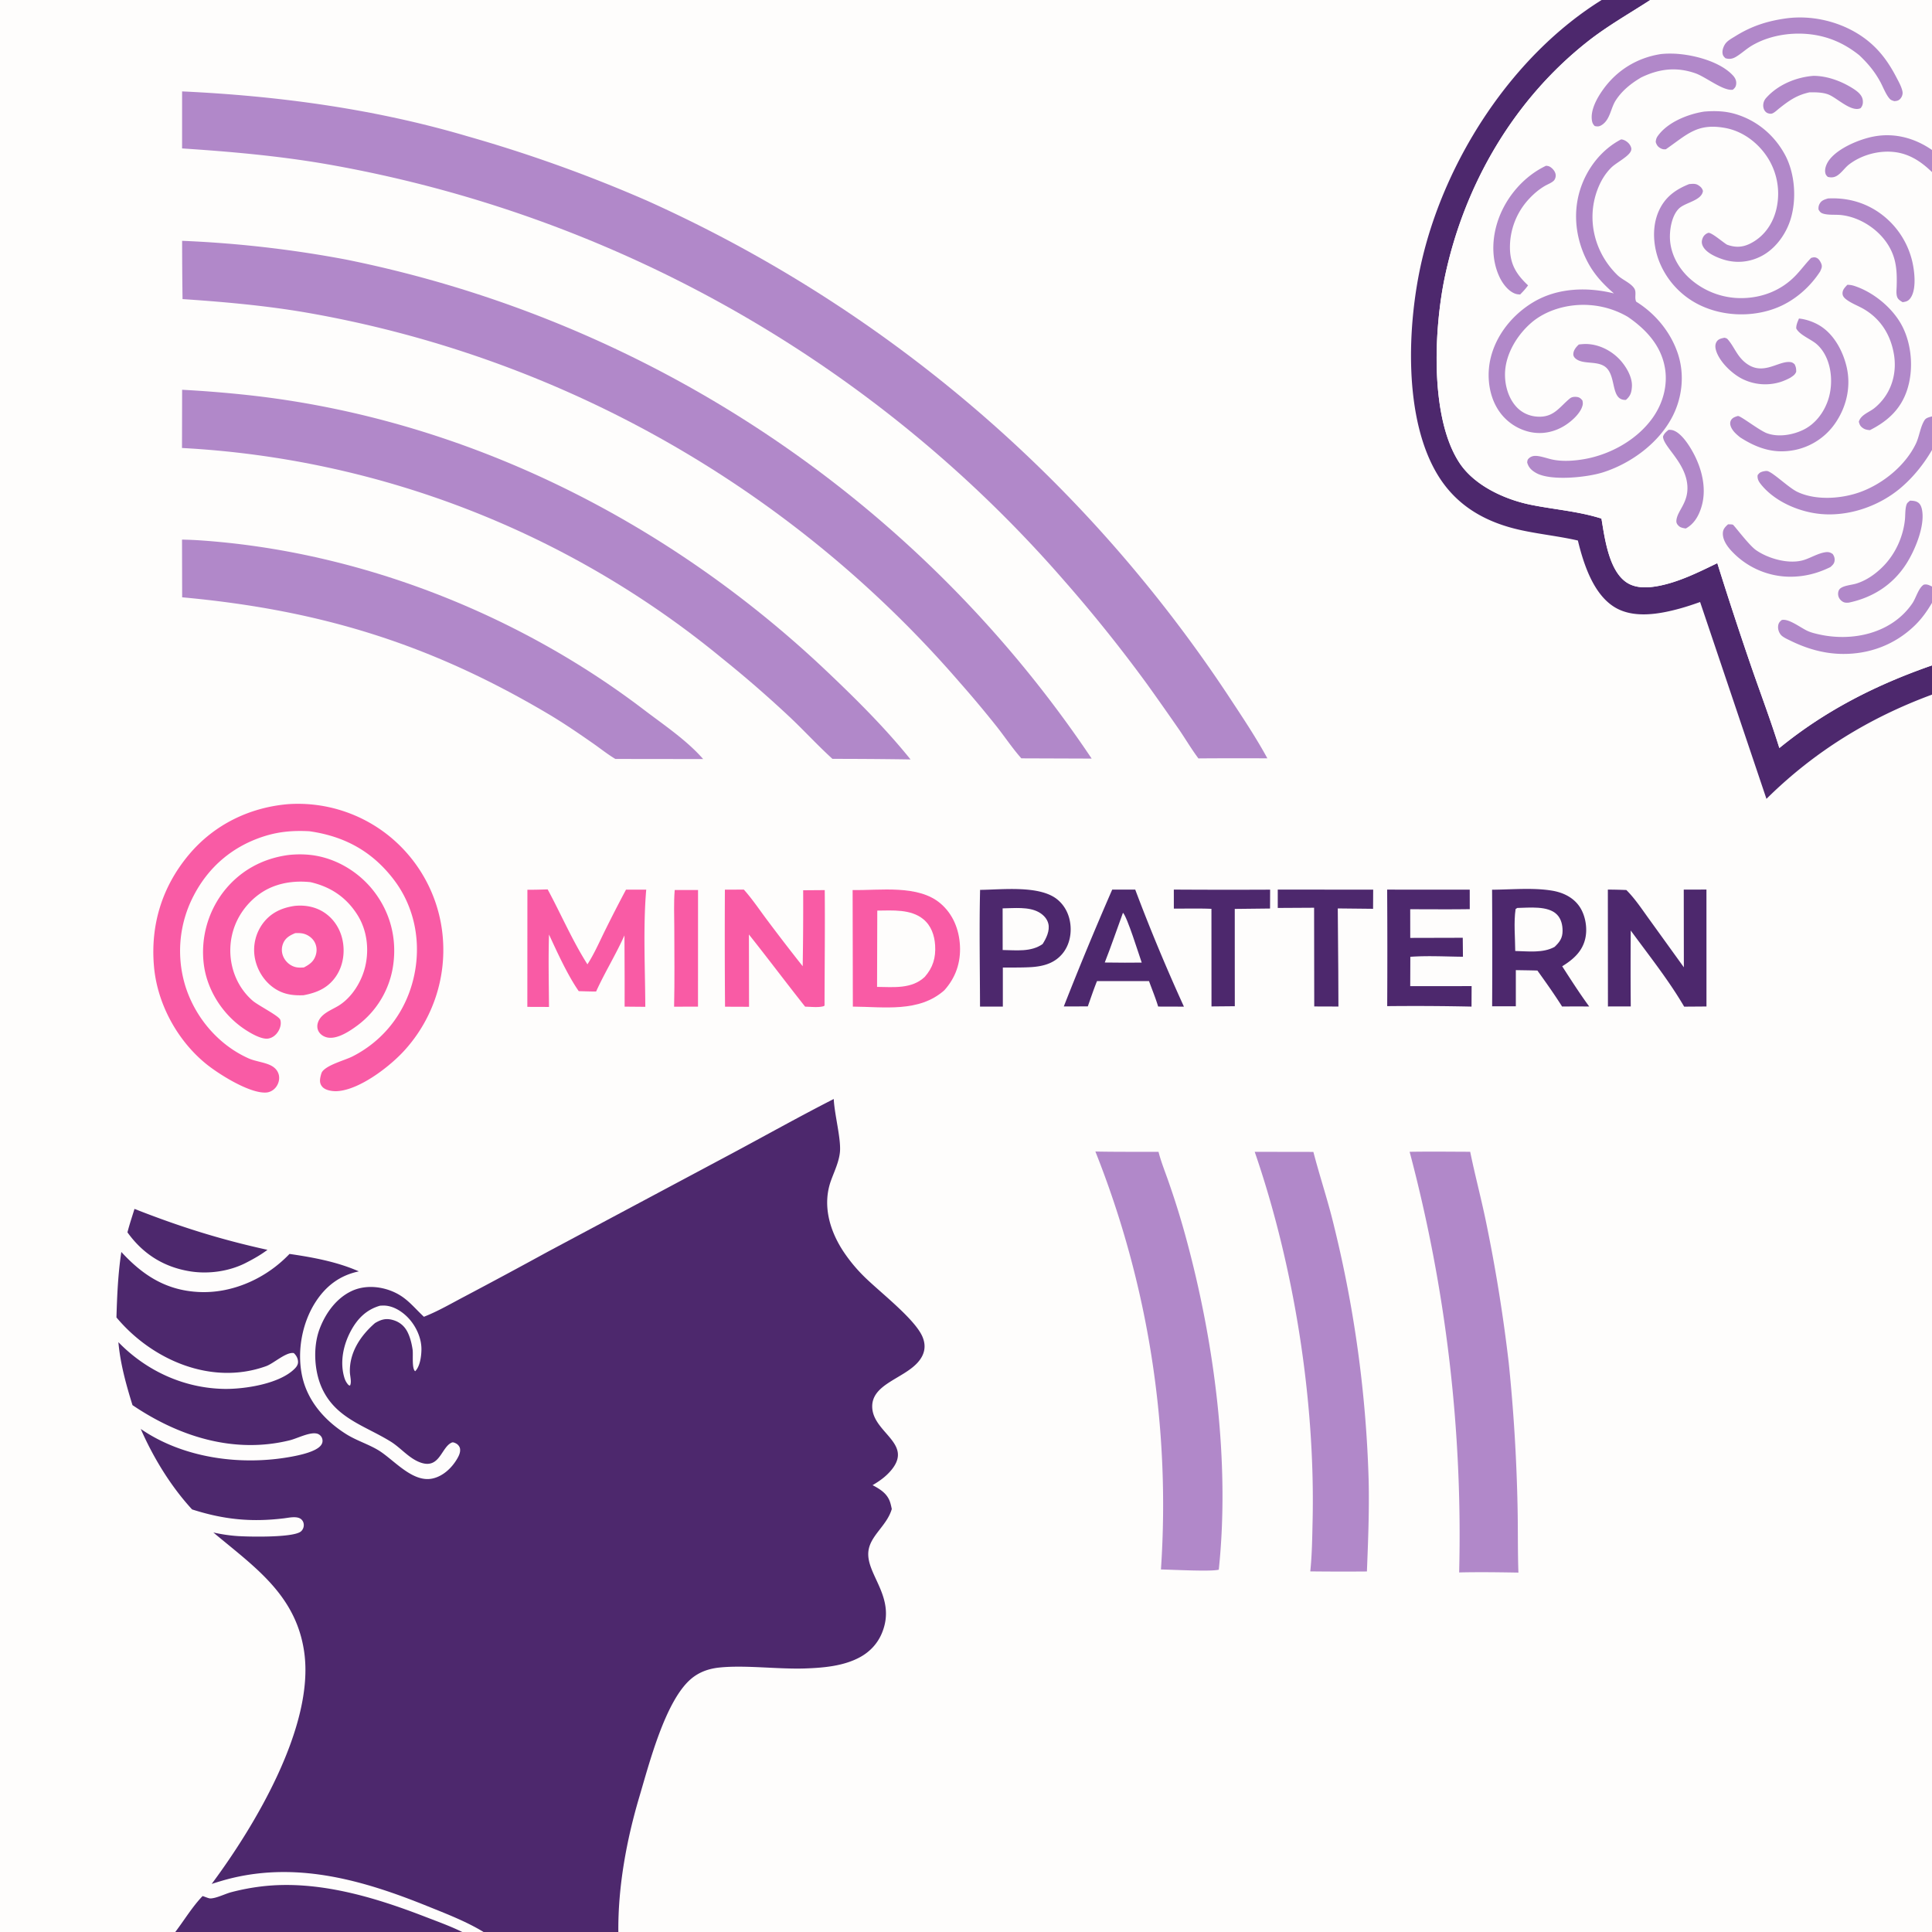 <svg xmlns="http://www.w3.org/2000/svg" style="display:block" viewBox="0 0 2048 2048"><path fill="#FEFDFC" d="M0 0h2048v2048H0z"/><path fill="#F95BA5" d="m715.222 943.469 24.729-.05-.045 123.661-25.335.06c.642-27.75.227-55.57.207-83.329-.01-13.346-.677-27.057.444-40.342"/><path fill="#4D286D" d="M1244.3 942.997a9488 9488 0 0 0 102.09.076l-.09 19.999-37.4.418.02 67.01.03 36.13-24.71.23-.06-103.465c-13.22-.566-26.61-.181-39.85-.224zm110.17-.012 101.16.101-.11 20.282-37.43-.395.54 65.957.16 38.04-25.64-.09-.15-104.648-38.53.219zM142.561 1281.48c47.74 18.78 90.77 32.38 140.963 43.4-6.653 4.98-13.747 9.1-21.125 12.89-18.152 9.82-40.832 13.16-61.128 9.86-27.818-4.51-49.88-18.53-66.164-41.29 2.109-8.35 4.946-16.62 7.454-24.86M1470.44 943.03l87.54.058.03 20.647c-21.02.339-42.09.081-63.12.107l.04 30.377 55.66-.14.2 20.111c-18.41-.17-37.42-1.28-55.77.07l-.11 31.11 65.07-.05-.1 21.72a2797 2797 0 0 0-89.39-.49 10685 10685 0 0 0-.05-123.52"/><path fill="#F95BA5" d="M312.147 960.315c10.733-1.176 21.721.735 30.921 6.581 10.278 6.531 17.2 17.028 19.863 28.844 2.96 13.13.965 27.67-6.598 38.95-8.427 12.56-20.267 17.61-34.564 20.29-11.159.44-20.886-.8-30.442-7.05-11.274-7.38-19.012-19.82-21.272-33.05a47.25 47.25 0 0 1 8.576-35.976c8.382-11.276 19.962-16.583 33.516-18.589"/><path fill="#FEFDFC" d="M312.976 989.149c2.61-.105 5.177-.127 7.757.368 5.002.96 9.794 4.186 12.428 8.565 2.656 4.418 3.079 9.738 1.498 14.598-2.189 6.73-6.535 9.67-12.527 12.86-3.169.19-6.279.35-9.371-.52-5.151-1.46-9.524-5.18-11.952-9.92a17.85 17.85 0 0 1-.766-14.79c2.406-6.099 7.173-8.775 12.933-11.161"/><path fill="#4D286D" d="m1179.01 942.981 24.38.046c15.64 41.611 33.17 83.593 51.62 124.053l-27.31-.08c-2.75-9.08-6.47-18.07-9.71-27.01l-14.49.01h-40.64c-3.55 8.81-6.56 17.87-9.74 26.82l-25.45.07a3549 3549 0 0 1 51.34-123.909"/><path fill="#FEFDFC" d="M1190.4 967.561c4.5 4.356 16.79 44.099 19.86 52.819l-17.76.1-21.41-.18c6.86-17.38 12.86-35.199 19.31-52.739"/><path fill="#4D286D" d="m1784.85 943.017 24.05-.048.03 123.951-23.64.17c-16.51-28.23-37.34-54.31-56.63-80.698a4786 4786 0 0 0 .01 80.498l-24.19.01-.09-123.864c6.54-.043 13.06.177 19.59.41 9.27 9.196 16.92 20.925 24.59 31.468l36.39 50.466zm-745.92.273c23.45-.185 63.21-5.13 81.94 10.218 8.45 6.926 13.05 17.017 13.93 27.809.88 10.676-1.86 21.783-8.91 30.023-8.47 9.91-19.95 12.96-32.43 13.83-10.09.62-20.3.4-30.41.48v41.36h-24.19c-.09-41.2-.9-82.532.07-123.72"/><path fill="#FEFDFC" d="M1062.83 962.901c11.96-.135 27.7-2.011 38.49 4.133 4.68 2.667 8.72 6.825 9.99 12.198 1.73 7.3-2.26 15.564-6.11 21.488-12.23 8.68-28.09 6.51-42.33 6.33z"/><path fill="#F95BA5" d="m768.415 943.092 20.079-.091c8.869 9.868 16.539 21.396 24.507 32.009a2196 2196 0 0 0 37.888 49.23 3652 3652 0 0 0 .499-80.515l22.87-.176c.361 40.747-.155 81.541-.211 122.291l-.592.65c-5.546 1.8-14.044.69-19.981.62-20.093-25.34-39.455-51.24-59.6-76.517l.136 76.657-25.437-.1a9542 9542 0 0 1-.158-124.058m-209.356.057c7.157.117 14.335-.171 21.491-.345 14.197 26.311 26.098 54.148 42.149 79.426 7.189-11.1 12.645-23.657 18.492-35.513a1600 1600 0 0 1 22.412-43.668l21.42.001c-3.41 39.966-1.129 83.81-.974 124.22l-21.923-.2.007-28.82-.19-46.739c-9.028 20.269-20.848 39.259-30.036 59.519-6.138.04-12.297-.22-18.434-.38-11.95-17.24-22.618-40.84-31.506-60.02-.793 25.53-.17 51.23-.01 76.77l-22.957-.08z"/><path fill="#4D286D" d="M1581.67 943.134c20.53-.111 43.61-2.37 63.84 1.037 11.39 1.92 22.18 7.065 28.83 16.833 6.35 9.342 8.62 23.082 6.08 34.045-3.21 13.821-12.93 22.141-24.42 29.251 9.28 14.42 18.5 28.79 28.63 42.64l-13.86-.09-14.89.11c-8.28-13.08-17.14-25.58-26.18-38.14-7.62-.23-15.24-.3-22.86-.44v38.34l-25.11.01a10565 10565 0 0 0-.06-123.596"/><path fill="#FEFDFC" d="M1608.31 962.465c12.46-.19 32.52-2.675 42.07 6.94 4.54 4.559 6.01 11.02 6.01 17.275 0 7.714-3.03 11.86-8.44 17.05-12.23 6.8-28.19 4.64-41.73 4.37-.09-14.269-1.7-30.418.37-44.444z"/><path fill="#4D286D" d="M185.806 2048c9.477-12.45 18.109-26.88 28.933-38.08 2.131.52 6.357 2.53 8.215 2.5 6.542-.11 15.613-4.9 22.148-6.61a237.5 237.5 0 0 1 32.454-6.16c58.928-6.92 119.125 11.29 173.561 32.36 12.921 5 26.483 9.86 38.895 15.99z"/><path fill="#F95BA5" d="M903.815 943.487c29.187.542 69.569-5.964 93.226 14.277 13.239 11.332 19.629 27.46 20.549 44.596.96 17.91-4.55 34.11-16.6 47.4-26.741 23.76-63.861 17.47-96.93 17.3z"/><path fill="#FEFDFC" d="M929.953 965.27c16.121-.112 35.59-1.768 48.835 9.144 8.334 6.865 11.84 17.149 12.491 27.656.812 13.1-2.32 23.67-11.04 33.51-13.737 12.98-33.118 10.76-50.516 10.57z"/><path fill="#F95BA5" d="M305.661 906.36c8.111-.929 16.756-.947 24.862.075 25.718 3.244 49.867 17.835 65.647 38.181 17.353 22.373 24.476 49.437 20.764 77.444a96.46 96.46 0 0 1-37.577 64.6c-8.032 6-21.324 15.07-31.915 13.2-3.675-.65-7.188-2.68-9.265-5.83-1.852-2.81-2.237-6.24-1.332-9.44 2.785-9.87 13.843-13.55 21.73-18.32 14.346-8.66 24.733-25.58 28.553-41.63 4.387-18.44 1.91-38.835-8.321-54.948-11.871-18.696-28.383-29.647-49.702-34.576-13.989-1.473-28.192-.111-41.24 5.38-17.431 7.337-31.866 22.761-38.731 40.308-10.813 27.636-3.926 60.346 18.688 79.986 5.63 4.89 27.964 16.13 29.274 20.23 1.316 4.12-.031 8.92-2.274 12.46-2.366 3.75-5.867 6.58-10.275 7.4-8.268 1.54-23.126-8.07-29.601-12.92-20.395-15.29-35.163-39.13-38.727-64.42a105.1 105.1 0 0 1 19.793-77.018c17.224-22.812 41.505-36.395 69.649-40.162"/><path fill="#F95BA5" d="M305.641 852.419a153.84 153.84 0 0 1 108.646 35.271 154.82 154.82 0 0 1 55.097 106.053 158.17 158.17 0 0 1-38.549 117.397c-15.286 17.82-49.265 44.39-73.74 45.54-4.694.22-11.953-.79-15.309-4.51-2.306-2.56-2.884-5.39-2.423-8.71.251-1.81 1.147-5.97 2.19-7.41 5.345-7.39 23.787-11.99 32.108-16.18a125 125 0 0 0 17.807-11.01c27.312-20.16 44.37-50.28 49.177-83.8 4.679-32.635-2.956-65.901-22.954-92.272-23.026-30.364-52.469-46.339-89.771-51.646-16.46-.87-31.491.215-47.302 5.153-33.454 10.45-59.347 32.2-75.407 63.311a126.5 126.5 0 0 0-8.324 96.934c10.649 32.78 35.018 61.29 66.693 75.41 7.648 3.41 18.49 4.22 25.154 8.39 3.371 2.11 5.889 5.16 6.814 9.08 1.034 4.37-.172 9.08-2.797 12.68-2.405 3.29-6.169 5.65-10.278 6-17.58 1.46-51.068-19.74-64.364-30.63-30.291-24.8-51.241-63.4-54.823-102.41-4.067-44.305 8.474-85.236 37.166-119.315 26.668-31.674 64.17-49.919 105.189-53.326"/><path fill="#B188C9" d="m1330.04 1220.98 62.2.1c6.83 26.34 15.58 52.12 21.89 78.63a1276.2 1276.2 0 0 1 36.71 270.29c.7 31.98-.59 63.89-1.86 95.83a2958 2958 0 0 1-60.03-.1c1.87-17.72 2.06-35.78 2.46-53.59 2.88-127.76-19.72-270.42-61.37-391.16m164.23-.03c21.41-.36 42.79-.09 64.19-.02 4.95 24.21 11.33 48.19 16.39 72.4a1729 1729 0 0 1 24.49 151.46 1859 1859 0 0 1 9.31 151.08c.54 23.72.11 47.43.93 71.15-20.97-.36-41.85-.66-62.82-.17a1583.8 1583.8 0 0 0-52.49-445.9m-333.12-.29c22.29.46 44.63.26 66.93.32 2.8 11.12 7.45 22.28 11.14 33.16a845 845 0 0 1 17.87 57.64c30.19 110.66 46.92 237.8 34.86 352.16-8.32 2.2-49.25-.05-61.3-.24a1012.96 1012.96 0 0 0-69.5-443.04M192.955 572a404 404 0 0 1 20.004.867c167.849 11.672 335.995 77.664 469.62 179.511 20.901 15.93 45.47 32.344 62.793 52.253l-93.07-.114c-8.195-4.898-15.887-11.079-23.736-16.557-15.513-10.826-31.258-21.585-47.539-31.229-125.888-74.57-242.456-110.178-387.931-123.564z"/><path fill="#4D286D" d="M1697.83 0h51.54c-22.35 14.51-45.26 27.394-66.26 43.925-78.37 61.689-130.64 151.554-151.32 248.668-11.79 55.381-16.36 149.801 15.22 197.952 15.88 24.214 48.05 38.909 75.55 44.51 24.89 5.072 50.74 6.889 75.06 14.67 3.4 20.466 7.69 54.107 25.82 67.111 10.13 7.266 23.49 6.452 35.14 4.179 21.65-4.224 42.11-14.532 61.85-24.055a4134 4134 0 0 0 36.04 109.826c9.9 28.674 20.71 57.211 29.72 86.172 48.73-39.808 102.67-67.082 161.81-87.638v31.006c-66.64 24.579-124.97 60.502-175.49 110.49l-70.33-208.655c-7.09 2.516-14.29 4.94-21.54 6.929-21.37 5.862-48.53 10.798-68.67-1.215-23.04-13.735-33.44-46.48-39.35-70.892-19.9-4.576-40.3-6.642-60.25-10.985-36.24-7.887-66.96-24.67-87.14-56.632-38.05-60.244-33.71-161.791-18.03-229.215 25-107.472 95.93-217.29 190.63-276.151"/><path fill="#B188C9" d="M193.063 413.173a1270 1270 0 0 1 69.442 5.601c230.939 25.071 446.472 133.927 614.121 293.014 31.055 29.468 61.7 59.869 88.577 93.252a5560 5560 0 0 0-82.779-.623c-15.188-13.786-29.256-29.109-44.14-43.269a1248 1248 0 0 0-73.228-63.643 982.9 982.9 0 0 0-572.125-222.617z"/><path fill="#B188C9" d="M193.06 255.277a1203 1203 0 0 1 173.604 19.841 1248.97 1248.97 0 0 1 790.546 529.013l-74.55-.264c-9.12-10.254-17.04-22.098-25.51-32.925a1181 1181 0 0 0-39.55-47.261 1182.9 1182.9 0 0 0-694.851-392.674c-42.693-7.21-86.072-11.059-129.249-13.962a4736 4736 0 0 1-.44-61.768"/><path fill="#B188C9" d="M193.037 96.894c101.894 4.733 203.842 18.491 301.888 47.383a1507 1507 0 0 1 191.073 68.518 1448.1 1448.1 0 0 1 524.172 400.517 1469 1469 0 0 1 95.69 129.972c13.03 19.744 26.29 39.806 37.6 60.587a5567 5567 0 0 0-73.09.074c-7.2-9.605-13.44-20.142-20.18-30.098a3556 3556 0 0 0-34.24-48.637 1564 1564 0 0 0-87.14-108.828 1341.94 1341.94 0 0 0-782.695-442.4c-50.715-8.749-101.793-13.276-153.096-16.635z"/><path fill="#FEFDFC" d="M1749.37 0H2048v705.32c-59.14 20.556-113.08 47.83-161.81 87.638-9.01-28.961-19.82-57.498-29.72-86.172a4134 4134 0 0 1-36.04-109.826c-19.74 9.523-40.2 19.831-61.85 24.055-11.65 2.273-25.01 3.087-35.14-4.179-18.13-13.004-22.42-46.645-25.82-67.111-24.32-7.781-50.17-9.598-75.06-14.67-27.5-5.601-59.67-20.296-75.55-44.51-31.58-48.151-27.01-142.571-15.22-197.952 20.68-97.114 72.95-186.979 151.32-248.668 21-16.531 43.91-29.415 66.26-43.925"/><path fill="#B188C9" d="M1673.65 365.178c2.7-.302 5.4-.576 8.12-.509 13.32.33 26.49 7.032 35.45 16.746 6.54 7.091 13.31 18.39 12.67 28.413-.4 6.401-1.55 9.838-6.35 14.098-15.52.589-10.48-21.817-19.45-32.702-8.55-10.374-26.26-3.557-34.52-11.706-1.05-1.03-1.81-2.523-1.79-3.999.05-4.205 2.93-7.648 5.87-10.341m154.29-7.171c1.42.329 2.54.566 3.56 1.724 6.52 7.404 9.29 16.515 17.39 23.633 18.34 16.12 34.46.051 47.57.365 2.78.067 3.95.614 5.95 2.467 1.42 2.96 1.65 4.579 1.65 7.863-1.29 3.279-3.42 4.454-6.21 6.334-3.06 1.66-6.44 3.181-9.75 4.292a54.4 54.4 0 0 1-41-2.942c-11.05-5.479-24.35-18.128-28-30.169-.96-3.163-1.2-6.537.67-9.444 1.89-2.93 5.04-3.401 8.17-4.123m-59.21 97.614c1.42.034 2.86.02 4.24.392 9 2.427 17.44 15.748 21.74 23.629 9.42 17.245 14.76 38.577 8.85 57.848-2.87 9.341-7.72 17.977-16.55 22.715-2.22-.292-5.35-.805-7.13-2.39-1.81-1.625-3.01-3.218-2.85-5.765.65-10.581 12.87-18.647 11.65-37.133-1.64-24.744-25.52-41.339-25.81-52.111 1.15-3.361 3.23-4.915 5.86-7.185m153.46-375.206c14.35-.043 29.26 5.423 41.33 12.952 4.58 2.86 10.23 6.797 11.06 12.594.48 3.357-.06 6.093-2.27 8.709-9.77 4.543-24.79-10.73-33.89-14.401-6.08-2.457-13.79-2.477-20.26-2.401-13.44 2.923-21.73 8.755-32.26 17.138-2.18 1.734-4.75 4.319-7.33 5.295-1.71.647-4.51-.016-5.97-1.018-2.13-1.462-3.23-3.955-3.46-6.462a11.8 11.8 0 0 1 2.89-8.818c12.47-14.11 31.7-22.121 50.16-23.588M2048 182.438c-9.43-9.186-20-16.826-32.97-20.028-18.25-4.505-39.88.452-54.82 11.815-4.72 3.587-8.45 9.64-13.58 12.433-2.97 1.613-5.99 1.665-9.18.812-1.62-1.704-2.21-2.253-2.62-4.666-.74-4.354 1.49-9.469 4.01-12.925 9.36-12.824 32.14-22.277 47.36-25.167 22.07-4.19 43.46 1.593 61.8 14.275zm-216.22 373.366c1.32.048 3.99-.053 5.14.39 1.28.495 16.99 21.737 24.58 26.999 13.28 9.209 35.56 15.45 51.31 10.231 7.21-2.387 14.53-6.892 22.03-8.007 3.22-.479 5.17-.024 7.9 1.863 1.56 2.246 2.32 4.411 1.99 7.174-.37 3.146-2.22 4.659-4.41 6.662-13.82 6.803-27.83 10.322-43.26 10.237a85.38 85.38 0 0 1-60.3-25.946c-5.16-5.243-10.79-12.559-10.46-20.339.18-4.326 2.51-6.521 5.48-9.264m192.87-25.101c3.05.117 6.05.221 8.66 2.038 2.29 1.597 3.38 4.347 3.96 6.972 3.82 17.451-7.55 44.246-17.01 58.72-14.19 21.698-35.09 34.948-60.21 40.323-3.09.327-5.43.243-7.95-1.84-2.14-1.768-3.39-3.958-3.61-6.738-.17-2.207.46-4.893 2.23-6.344 4.02-3.307 12.1-3.685 17.12-5.247 10.97-3.419 20.74-10.416 28.71-18.581 12.86-13.176 21.05-31.44 22.81-49.723.44-4.658.02-12.439 2.19-16.591.46-.873 2.33-2.242 3.1-2.989m-86.98-320.31c19.62-1.052 38.22 3.782 54.41 15.062a87.52 87.52 0 0 1 36.08 57.094c1.66 9.642 2.99 26.351-3.64 34.238-2.22 2.651-4.44 3.018-7.65 3.542-2.28-1.391-4.76-2.771-5.75-5.422-1.27-3.43-.68-7.756-.57-11.372.47-15.827-.2-29.277-8.61-43.194-10.37-17.169-30.18-30.129-50.14-32.371-5.9-.663-13.85.252-19.37-1.581-2.57-.852-3.36-2.026-4.71-4.255-.17-2.498.06-4.149 1.28-6.319 1.94-3.453 5.13-4.304 8.67-5.422m-298.84-34.659c2.56.138 3.96.672 5.9 2.29 2.32 1.934 4.35 4.855 4.39 7.968.03 1.985-.75 4.332-2.23 5.711-2.43 2.249-6.41 3.708-9.3 5.397-5.95 3.482-11.42 8.076-16.14 13.086a75.2 75.2 0 0 0-20.82 54.194c.6 16.768 7.43 27.073 19.17 38.116-2.5 3.566-5.34 6.576-8.38 9.678-1.64-.098-3.37-.202-4.94-.743-7.51-2.583-13.6-10.753-16.86-17.624-9.17-19.379-8.19-42.314-.97-62.12 8.67-23.801 27.17-45.06 50.18-55.953m121.8-118.431a94 94 0 0 1 11.11-.482c20.35.224 50.87 7.618 65.22 23.135 2.51 2.708 3.96 5.802 3.4 9.59-.38 2.632-1.55 3.91-3.49 5.536-9.97 1.714-28.65-13.554-39.7-17.403-20.14-7.02-38.43-4.791-57.34 4.371-10.67 6.206-20.62 14.137-27.29 24.687-5.22 8.256-5.72 20.1-14.6 25.767-2.65 1.687-4.47 1.759-7.45 1.093-1.76-1.792-2.5-3.165-2.92-5.6-1.98-11.405 5.66-24.693 12.18-33.663 14.76-20.306 36.14-33.236 60.88-37.031M2048 639.024c-5.26 8.909-10.71 16.66-18.14 23.897-21.02 20.445-48.17 30.7-77.39 30.253-19.43-.297-37.57-5.649-54.92-14.214-3.05-1.504-8.01-3.646-10.03-6.343-1.95-2.586-2.95-5.692-2.64-8.927.28-3.1 1.55-4.631 3.91-6.476 7.62-1.687 20.34 8.596 27.69 11.789 3.87 1.681 7.89 2.634 12 3.542 35.79 7.919 77.1-1.305 98.71-33.001 3.9-5.716 6.42-16.159 12.05-19.751 3.49-.809 5.67.518 8.76 1.932zm-89.72-337.142c2.54.059 4.67.338 7.09 1.112 20.49 6.55 41.17 23.563 51.06 42.725 10.27 19.906 12.16 46.344 5.2 67.616-6.71 20.498-20.64 33.114-39.43 42.632-2.81-.262-4.95-.523-7.34-2.133-2.74-1.843-3.69-3.7-4.41-6.832 2.22-7.4 10.68-9.795 16.31-14.249 4.06-3.214 7.84-7.235 10.87-11.44 9.36-12.977 12.61-29.302 10.13-44.992-3.24-20.519-13.55-37.682-31.65-48.466-6.06-3.609-13.21-6.067-18.82-10.302-1.97-1.486-3.93-3.39-4.11-5.986-.31-4.277 2.43-6.796 5.1-9.685"/><path fill="#B188C9" d="M1894.42 19.354c25.85-3.247 53.66 3.03 75.67 16.855 18.36 11.533 30.18 26.527 40.07 45.587 2.38 4.602 5.61 10.163 6.55 15.295.48 2.615-.43 5.383-2.14 7.398-1.88 2.206-3.8 2.536-6.52 2.731-1.65-.538-3.49-1.003-4.73-2.322-4.13-4.414-7.17-12.69-10.09-18.06-6.01-11.074-13.24-19.722-22.38-28.335-12.54-9.972-25.85-16.872-41.57-20.4-23.54-5.283-51.51-2.125-72.47 10.392-5.78 3.454-10.75 8.223-16.51 11.672-3.8 2.277-6.98 2.807-11.24 1.554-1.87-1.737-2.8-2.778-3.12-5.406-.43-3.41 1.29-7.816 3.39-10.457 2.45-3.105 7.04-5.533 10.38-7.61 17.35-10.805 34.48-16.226 54.71-18.894M2048 476.965c-8.54 14.82-19.97 28.982-33.01 40.071-22.69 19.281-54.23 30.353-84.01 27.899-23.05-1.9-49.29-12.911-64.09-31.246-2.57-3.186-4.15-5.789-3.74-9.983 1.53-1.975 2.03-2.682 4.47-3.562 1.3-.468 4.57-1.141 5.91-.804 6.23 1.56 22.55 17.734 31.87 22.129 19.59 9.24 46.58 7.339 66.43.158 24.04-8.7 47.87-27.961 59.09-51.305 3.68-7.654 4.64-17.718 9.11-24.789 1.79-2.838 4.98-3.171 7.97-4.178zm-141.04-139.288c7.46.656 15.8 3.662 22.13 7.531 14.95 9.139 24.43 26.846 28.36 43.525 4.65 19.702.54 40.197-10.26 57.201a68.74 68.74 0 0 1-43.18 30.766c-22.27 4.908-40.69-1.055-59.36-13.076-1.89-1.505-3.72-3.066-5.42-4.789-2.64-2.684-5.68-7.122-5.06-11.159.36-2.283 1.87-4.13 3.89-5.178.72-.374 3.73-1.606 4.49-1.512 3.45.426 22.53 15.308 30.36 18.225 12.04 4.484 27.23 1.939 38.55-3.534 12.66-6.122 21.67-18.001 26.21-31.115 6.6-19.058 3.9-45.959-12.04-59.849-5.91-5.148-18.2-9.714-21.57-16.636.03-3.463 1.04-5.905 2.35-9.094zm-116.37-142.538c3.29-.224 6.51-.775 9.45 1.055 2.56 1.597 4.39 3.236 5.15 6.239-1.21 10.165-18.62 12.125-25.27 18.474-7.33 6.995-9.87 20.753-9.74 30.606.2 16.163 8.06 31.315 19.57 42.356a81.4 81.4 0 0 0 57.58 22.133c21.2-.45 40.92-8.306 55.73-23.541 5.91-6.076 10.9-12.966 16.8-19.071 2.37-.59 3.75-1.074 6.12.092 2.08 1.024 3.53 3.493 4.44 5.543 1.63 3.642.38 5.512-1.02 8.799-10.72 16.456-26.48 30.344-44.68 37.896-24.4 10.125-53.98 9.97-78.32-.257a87.2 87.2 0 0 1-47.34-47.746c-6.68-16.659-8.15-37.171-.76-53.851 6.59-14.879 17.68-22.921 32.29-28.727"/><path fill="#B188C9" d="M1806.31 118.315c11.29-.949 22.24-.703 33.18 2.531 22.8 6.745 41.33 22.289 52.63 43.162 10.67 19.704 12.57 47.403 5.89 68.687-4.97 15.863-16.15 31.257-31.09 38.918-12.97 6.647-27.47 7.764-41.29 3.08-7.14-2.422-17.58-7.031-20.75-14.245-1.31-2.998-1.08-5.572.22-8.51 1.04-2.356 3.24-4.269 5.65-5.061 3.15-1.035 15.99 10.315 20.07 12.545 1.46.515 2.93.95 4.45 1.307 9.21 2.174 16.79-.145 24.67-5.182 12.84-8.21 20.72-21.59 23.61-36.339a71.07 71.07 0 0 0-10.74-53.581c-10.16-15.016-25.83-26.588-43.82-29.94-30.02-5.595-40.66 7.075-63.1 22.539-2.23.231-3.69-.019-5.69-1.104-2.85-1.545-4.16-3.508-5.05-6.616.23-2.57.66-4.247 2.15-6.328 10.48-14.689 31.85-23.146 49.01-25.863m-87.83 29.429c.46.072.92.116 1.38.217 3.39.751 6.96 3.561 8.52 6.729.97 1.963 1.29 3.594.35 5.63-2.67 5.828-15.3 12.142-20.33 16.978-7.03 6.751-12.01 15.448-15.32 24.551-11.53 31.644-2.47 66.586 21.57 89.87 5.07 4.919 14.07 8.234 17.76 14.044 2.65 4.18-.11 9.558 2.01 14.024 20.43 12.685 36.72 32.4 44.27 55.338 7.12 21.616 4.7 45.716-5.56 65.92-14.44 28.417-44 50.165-73.97 59.696-16.73 5.319-55.22 9.39-70.74.668-4.85-2.73-8.14-5.841-9.56-11.291.26-1.375.21-2.485 1.17-3.585 1.86-2.137 4.35-3.185 7.16-3.274 5.19-.166 12.83 2.675 18.05 3.816 10.72 2.337 23.04 1.516 33.79-.322 28.06-4.8 56.6-20.664 73.15-44.233 10.75-15.323 15.96-34.389 12.64-52.97-4.21-23.601-20.18-40.588-39.29-53.689a93 93 0 0 0-40.32-12.451c-21.58-1.634-45.61 4.561-62.12 18.863-14.6 12.654-26.51 32.056-27.63 51.611-.76 13.145 3.03 27.767 12.15 37.567 6.11 6.558 14.42 10.017 23.34 10.262 16.43.453 22.15-10.247 33.09-19.256 1.98-1.626 4.49-1.959 6.97-1.731 3.18.294 4.52 1.441 6.46 3.857.27 1.508.55 2.936.24 4.47-1.69 8.615-11.5 17.327-18.74 21.903-11.64 7.347-25.07 9.949-38.52 6.648a53.92 53.92 0 0 1-33.21-24.638c-9.55-15.795-11.36-36.55-6.9-54.232 6.2-24.578 23.5-45.55 45.07-58.439 25.55-15.265 57.16-16.284 85.42-9.255-11.02-9.514-20.43-19.508-27.4-32.405-12.75-23.609-16.55-51.462-8.51-77.268 7.01-22.533 22.49-42.686 43.56-53.623"/><path fill="#4D286D" d="M449.34 1395.83c14.725-5.71 28.844-14.01 42.826-21.33a6711 6711 0 0 0 88.819-47.78l194.457-103.77c36.139-19.31 71.853-39.35 108.361-57.97.784 16.66 7.893 42.34 6.562 56.24-1.001 10.45-5.999 20.56-9.528 30.37-9.043 25.14-1.792 51.52 12.123 73.37a167 167 0 0 0 22.429 27.63c16.281 16.32 54.47 45.4 62.499 64.51 4.207 10.02 2.2 18.99-4.931 27.04-15.627 17.64-49.837 23.29-48.332 48.28 1.594 26.46 42.973 37.73 20.596 65.45-5.607 6.95-12.58 11.98-20.244 16.45 8.332 4.47 15.816 9.02 18.759 18.67.661 2.17 1.124 4.41 1.589 6.62-5.157 17.82-22.897 28.07-24.784 44.87-2.78 24.76 30.27 48.84 14.169 87.03-4.564 10.83-12.546 19.35-22.793 25.01-17.283 9.54-38.587 11.39-57.934 12.09-29.113 1.05-63.966-3.81-91.451-.94-11.232 1.17-21.438 4.71-30.125 12.14-27.283 23.32-44.311 89.99-54.556 124.46-13.654 45.95-22.842 95.65-22.382 143.73H512.606c-18.311-11.2-39.85-19.45-59.709-27.47-66.026-26.68-134.664-46.77-206.197-29.88-7.505 1.77-14.963 4.03-22.3 6.39 45.419-61.01 109.138-167.14 98.114-245.48-8.601-61.12-53.036-90.69-96.345-127.06 8.257 1.84 16.392 3.11 24.832 3.73 11.126.83 58.783 1.97 67.687-4.61 1.94-1.43 3.148-3.93 3.322-6.3.181-2.46-.615-4.81-2.393-6.55-4.236-4.12-13.147-1.94-18.437-1.3-34.886 4.26-64.046 1.33-97.557-9.42-22.54-24.44-41.138-54.98-54.42-85.32 45.193 31.14 106.474 39.28 159.833 29.39 8.233-1.53 26.914-5.28 31.633-12.68 1.414-2.21 1.587-4.57.688-7.01-.83-2.25-2.949-4.12-5.26-4.72-7.698-1.99-21.002 5.1-28.931 7.06-59.272 14.62-117.631-4.03-166.721-37.28-6.744-21.78-12.926-43.93-14.939-66.74 29.487 30.38 69.391 48.77 111.991 49.54 21.707.39 59.367-5.33 75.184-21.73 1.856-1.92 3.326-4.18 3.268-6.96-.076-3.65-1.884-6.9-4.514-9.27-7.987-1.51-21.26 10.94-29.303 13.84-57.963 20.92-120.973-6.51-158.68-51.63.685-23.44 1.668-46.17 5.172-69.42 23.07 25.12 47.944 40.99 82.92 42.49 32.525 1.39 65.248-12.25 89.01-34.19a155 155 0 0 0 6.349-6.2c24.93 3.63 50.331 8.29 73.488 18.49-20.063 4.2-34.844 15.38-45.886 32.48-14.498 22.47-19.911 52.9-14.118 79.02 5.84 26.32 24.129 46.88 46.516 60.98 10.792 6.8 22.944 10.45 33.734 16.84 16.341 9.69 36.085 34.66 57.47 30.34 11.116-2.24 20.411-10.9 26.107-20.35 2.054-3.41 4.113-7.36 3.41-11.48-.386-2.26-2.301-4.51-4.373-5.5-1.281-.61-2.927-1.47-4.336-.86-11.147 4.8-12.655 28.08-32.669 21.34-12.444-4.19-21.173-15.63-32.086-22.37-27.309-16.89-57.97-24.53-72.708-56.29-8.472-18.25-9.787-43.93-2.774-62.83 6.175-16.63 17.649-32.78 34.118-40.49 13-6.09 28.501-5.3 41.694-.2 16.022 6.2 22.878 16.28 34.85 27.49"/><path fill="#FEFDFC" d="M402.847 1384.1a57 57 0 0 1 3.673-.15c9.568-.02 18.756 5.56 25.333 12.15 8.763 8.78 15.022 21.92 14.882 34.43-.078 7-1.469 18.03-6.669 23.05-3.766-3-1.937-17.7-2.694-22.92-.919-6.33-2.668-13.48-5.653-19.13-3.378-6.4-8.689-10.52-15.662-12.39-6.693-1.79-11.552-.58-17.537 2.79-.329.18-.653.38-.979.56-15.208 13.19-27.253 31.07-26.657 52 .118 4.15 2.09 10.75.102 14.35l-1.555-.62c-2.301-2.61-3.479-4.74-4.476-8.09-4.935-16.62-.88-35.1 7.325-49.99 7.005-12.71 16.353-21.95 30.567-26.04"/></svg>